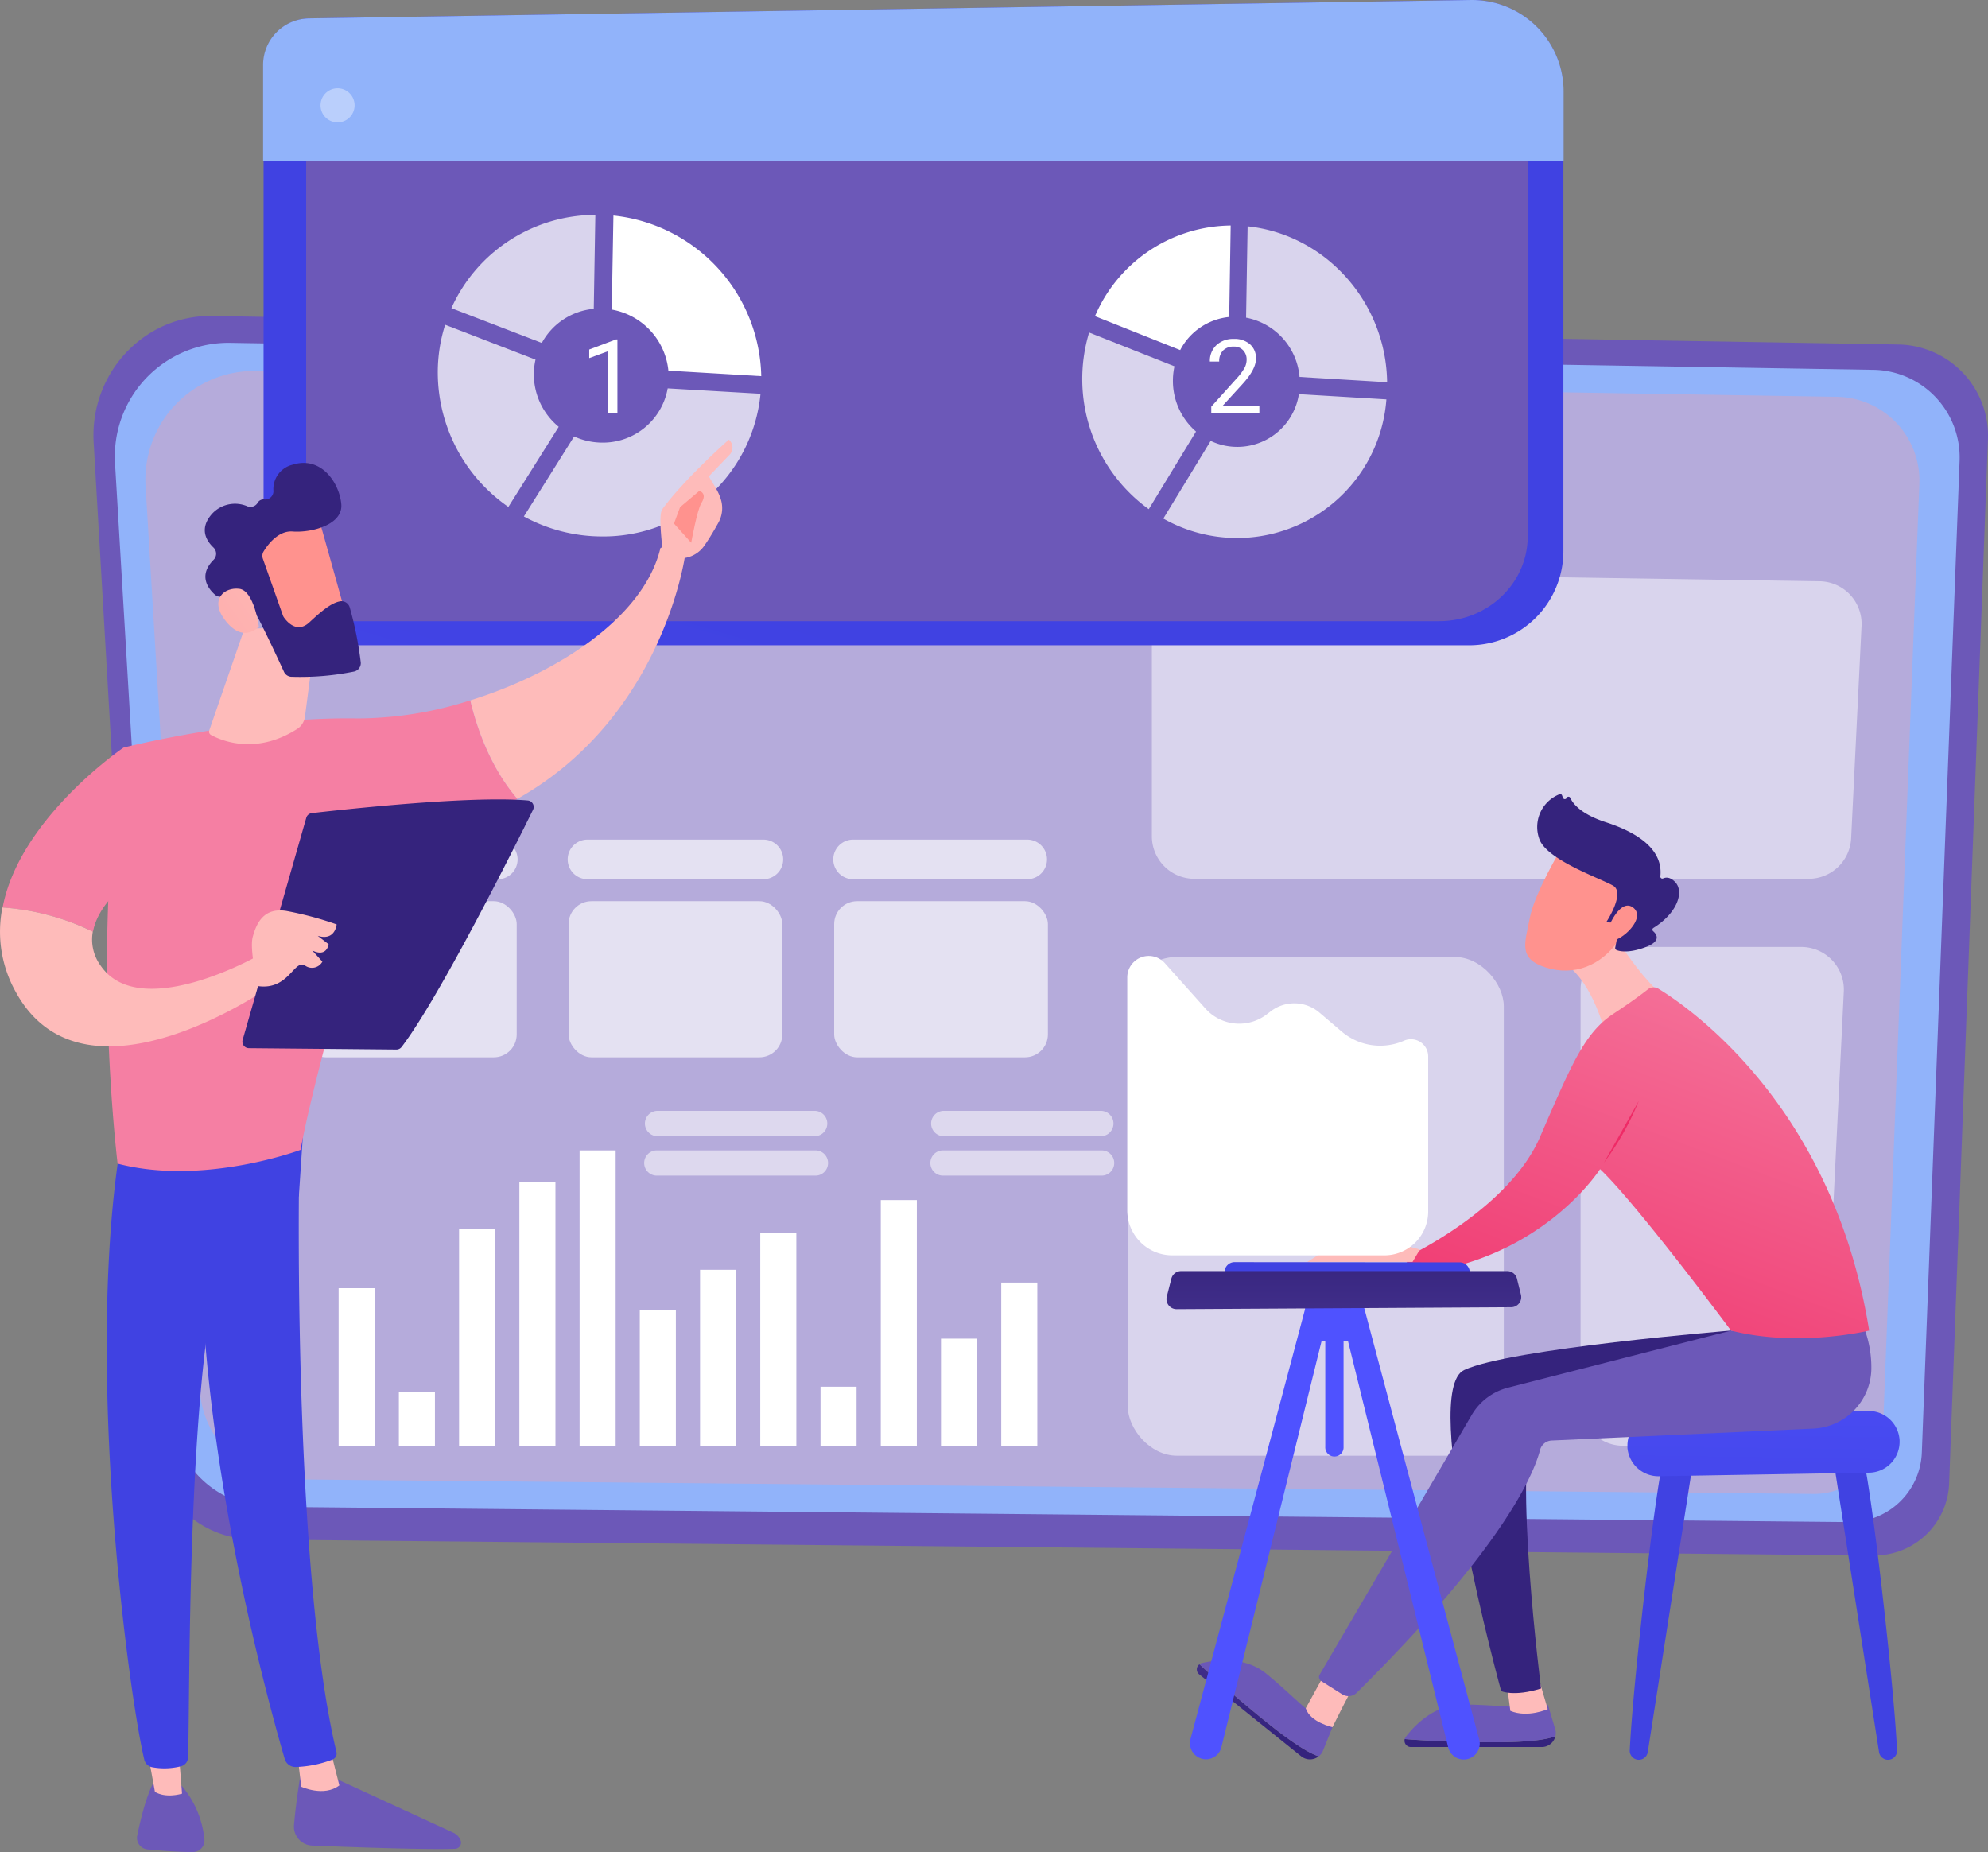 <svg xmlns="http://www.w3.org/2000/svg" xmlns:xlink="http://www.w3.org/1999/xlink" width="399" height="371.705" viewBox="0 0 399 371.705">
  <rect x="0" y="0" width="399" height="371.705" fill="#808080" stroke="none"/>
  <defs>
    <linearGradient id="linear-gradient" x1="3.38" y1="0.025" x2="2.592" y2="0.942" gradientUnits="objectBoundingBox">
      <stop offset="0" stop-color="#35237d"/>
      <stop offset="1" stop-color="#6c58b8"/>
    </linearGradient>
    <linearGradient id="linear-gradient-2" x1="-0.848" y1="2.768" x2="0.283" y2="0.86" gradientUnits="objectBoundingBox">
      <stop offset="0" stop-color="#4f52ff"/>
      <stop offset="1" stop-color="#4042e2"/>
    </linearGradient>
    <linearGradient id="linear-gradient-3" x1="157.078" y1="-0.484" x2="154.245" y2="6.016" xlink:href="#linear-gradient"/>
    <linearGradient id="linear-gradient-4" x1="620.46" y1="0.499" x2="621.46" y2="0.499" gradientUnits="objectBoundingBox">
      <stop offset="0" stop-color="#febbba"/>
      <stop offset="1" stop-color="#ff928e"/>
    </linearGradient>
    <linearGradient id="linear-gradient-5" x1="189.746" y1="0.031" x2="186.848" y2="0.887" xlink:href="#linear-gradient-2"/>
    <linearGradient id="linear-gradient-6" x1="389.777" y1="-2.224" x2="382.76" y2="5.386" xlink:href="#linear-gradient"/>
    <linearGradient id="linear-gradient-7" x1="719.087" y1="0.5" x2="720.088" y2="0.5" xlink:href="#linear-gradient-4"/>
    <linearGradient id="linear-gradient-8" x1="133.806" y1="-0.035" x2="131.764" y2="0.806" xlink:href="#linear-gradient-2"/>
    <linearGradient id="linear-gradient-9" x1="53.913" y1="14.653" x2="54.605" y2="13.669" gradientUnits="objectBoundingBox">
      <stop offset="0" stop-color="#f57fa3"/>
      <stop offset="1" stop-color="#ef2a66"/>
    </linearGradient>
    <linearGradient id="linear-gradient-10" x1="96.867" y1="-0.492" x2="97.213" y2="0.348" xlink:href="#linear-gradient-4"/>
    <linearGradient id="linear-gradient-11" x1="285.428" y1="0.04" x2="286.458" y2="1.768" xlink:href="#linear-gradient-4"/>
    <linearGradient id="linear-gradient-12" x1="691.866" y1="1.715" x2="689.99" y2="-0.451" xlink:href="#linear-gradient-4"/>
    <linearGradient id="linear-gradient-13" x1="135.237" y1="36.786" x2="136.974" y2="34.269" xlink:href="#linear-gradient-9"/>
    <linearGradient id="linear-gradient-14" x1="95.874" y1="0.5" x2="96.873" y2="0.5" xlink:href="#linear-gradient-4"/>
    <linearGradient id="linear-gradient-15" x1="89.948" y1="-0.063" x2="90.461" y2="2.427" xlink:href="#linear-gradient"/>
    <linearGradient id="linear-gradient-16" x1="307.913" y1="0.5" x2="308.912" y2="0.5" xlink:href="#linear-gradient-4"/>
    <linearGradient id="linear-gradient-17" x1="242.892" y1="0.501" x2="243.893" y2="0.501" xlink:href="#linear-gradient-4"/>
    <linearGradient id="linear-gradient-18" x1="121.167" y1="67.321" x2="119.95" y2="68.616" xlink:href="#linear-gradient-4"/>
    <linearGradient id="linear-gradient-19" x1="86.588" y1="44.285" x2="87.633" y2="44.285" xlink:href="#linear-gradient"/>
    <linearGradient id="linear-gradient-20" x1="2.182" y1="-0.829" x2="-4.857" y2="4.856" xlink:href="#linear-gradient-4"/>
    <linearGradient id="linear-gradient-21" x1="192.142" y1="-0.13" x2="188.759" y2="1.464" xlink:href="#linear-gradient-2"/>
    <linearGradient id="linear-gradient-22" x1="198.17" y1="0.127" x2="194.786" y2="1.721" xlink:href="#linear-gradient-2"/>
    <linearGradient id="linear-gradient-23" x1="0.683" y1="-2.466" x2="0.353" y2="2.879" xlink:href="#linear-gradient-2"/>
    <linearGradient id="linear-gradient-24" x1="84.788" y1="0.5" x2="85.789" y2="0.5" xlink:href="#linear-gradient"/>
    <linearGradient id="linear-gradient-25" x1="85.463" y1="-6.695" x2="85.19" y2="0.843" xlink:href="#linear-gradient"/>
    <linearGradient id="linear-gradient-26" x1="310.919" y1="0.5" x2="311.918" y2="0.5" xlink:href="#linear-gradient-4"/>
    <linearGradient id="linear-gradient-27" x1="0.428" y1="0.663" x2="1.283" y2="-1.252" xlink:href="#linear-gradient"/>
    <linearGradient id="linear-gradient-28" x1="100.154" y1="-1.867" x2="99.844" y2="1.099" xlink:href="#linear-gradient"/>
    <linearGradient id="linear-gradient-29" x1="38.777" y1="0.5" x2="39.777" y2="0.5" xlink:href="#linear-gradient"/>
    <linearGradient id="linear-gradient-30" x1="268.754" y1="0.5" x2="269.755" y2="0.5" xlink:href="#linear-gradient-4"/>
    <linearGradient id="linear-gradient-31" x1="23.453" y1="0.132" x2="22.811" y2="1.227" xlink:href="#linear-gradient"/>
    <linearGradient id="linear-gradient-32" x1="122.187" y1="0.85" x2="122.42" y2="0.282" xlink:href="#linear-gradient-4"/>
    <linearGradient id="linear-gradient-33" x1="1.001" y1="-0.144" x2="0.266" y2="1.351" xlink:href="#linear-gradient-9"/>
    <linearGradient id="linear-gradient-34" x1="3.499" y1="-5.914" x2="0.666" y2="0.145" xlink:href="#linear-gradient-9"/>
    <linearGradient id="linear-gradient-35" x1="115.7" y1="0.5" x2="116.7" y2="0.5" xlink:href="#linear-gradient-4"/>
    <linearGradient id="linear-gradient-36" x1="182.095" y1="12.985" x2="181.054" y2="13.736" xlink:href="#linear-gradient-4"/>
    <linearGradient id="linear-gradient-37" x1="147.975" y1="10.027" x2="148.744" y2="10.921" xlink:href="#linear-gradient"/>
    <linearGradient id="linear-gradient-38" x1="736.505" y1="42.987" x2="732.275" y2="45.599" xlink:href="#linear-gradient-4"/>
    <linearGradient id="linear-gradient-39" x1="60.121" y1="-915.598" x2="58.893" y2="-901.371" xlink:href="#linear-gradient-2"/>
    <linearGradient id="linear-gradient-40" x1="95.826" y1="1.061" x2="95.992" y2="2.2" xlink:href="#linear-gradient-2"/>
    <linearGradient id="linear-gradient-41" x1="98.163" y1="1.048" x2="98.329" y2="2.187" xlink:href="#linear-gradient-2"/>
    <linearGradient id="linear-gradient-42" x1="224.889" y1="2.881" x2="225.274" y2="5.924" xlink:href="#linear-gradient-2"/>
    <linearGradient id="linear-gradient-43" x1="37.342" y1="-0.055" x2="37.225" y2="7.992" xlink:href="#linear-gradient"/>
  </defs>
  <g id="img1" transform="translate(-13.471 -42.067)">
    <g id="Layer_1" data-name="Layer 1" transform="translate(13.471 42.067)">
      <g id="Grupo_57273" data-name="Grupo 57273">
        <g id="Grupo_57255" data-name="Grupo 57255" transform="translate(18.753 63.419)">
          <g id="Grupo_57250" data-name="Grupo 57250">
            <path id="Trazado_116231" data-name="Trazado 116231" d="M397.681,121.216,59,115.489c-13.6-.225-24.584,11.463-23.772,25.4L46.876,341.381a20.653,20.653,0,0,0,20.2,19.669l325.557,3.213a15.03,15.03,0,0,0,15-14.633l7.774-209.238a18.3,18.3,0,0,0-17.725-19.176Z" transform="translate(-35.181 -115.486)" fill="url(#linear-gradient)"/>
            <path id="Trazado_116232" data-name="Trazado 116232" d="M393.159,127.146,63.343,121.729a22.813,22.813,0,0,0-23.15,24.186L51.518,336.625A19.867,19.867,0,0,0,71.2,355.344l317.014,3.066a14.486,14.486,0,0,0,14.607-13.924L410.4,145.423a17.587,17.587,0,0,0-17.241-18.278Z" transform="translate(-35.858 -116.336)" fill="#91b3fa"/>
          </g>
          <path id="Trazado_116233" data-name="Trazado 116233" d="M386.706,133.452,69.545,128.269a21.828,21.828,0,0,0-22.26,23.012L58.2,332.9A19.055,19.055,0,0,0,77.12,350.732l304.869,2.911a13.821,13.821,0,0,0,14.019-13.251l7.29-189.56a16.81,16.81,0,0,0-16.594-17.38Z" transform="translate(-36.825 -117.227)" fill="#b5abdb"/>
          <g id="Grupo_57254" data-name="Grupo 57254" transform="translate(41.872 51.303)">
            <g id="Grupo_57251" data-name="Grupo 57251" transform="translate(165.723)" opacity="0.49">
              <path id="Trazado_116234" data-name="Trazado 116234" d="M389.263,262.1h35.753a8.551,8.551,0,0,1,8.534,8.958l-4.068,83.028a8.534,8.534,0,0,1-8.534,8.12H389.263a8.534,8.534,0,0,1-8.543-8.534v-83.02a8.543,8.543,0,0,1,8.543-8.552Z" transform="translate(-289.84 -186.759)" fill="#fff"/>
              <path id="Trazado_116235" data-name="Trazado 116235" d="M289.765,174.88l125.38,1.944a8.543,8.543,0,0,1,8.4,8.958l-2.09,42.637a8.543,8.543,0,0,1-8.534,8.12H289.653a8.543,8.543,0,0,1-8.543-8.543V183.423a8.543,8.543,0,0,1,8.655-8.543Z" transform="translate(-276.273 -174.879)" fill="#fff"/>
              <rect id="Rectángulo_6361" data-name="Rectángulo 6361" width="75.47" height="100.106" rx="9.89" transform="translate(0 77.345)" fill="#fff"/>
            </g>
            <g id="Grupo_57252" data-name="Grupo 57252" transform="translate(0 53.794)" opacity="0.64">
              <path id="Trazado_116236" data-name="Trazado 116236" d="M211.234,237.159h34.949a3.973,3.973,0,0,1,0,7.938H211.234a3.973,3.973,0,1,1,0-7.938Z" transform="translate(-100.466 -237.155)" fill="#fff"/>
              <path id="Trazado_116237" data-name="Trazado 116237" d="M149.524,237.159h34.949a3.973,3.973,0,1,1,0,7.938H149.524a3.973,3.973,0,1,1,0-7.938Z" transform="translate(-92.061 -237.155)" fill="#fff"/>
              <path id="Trazado_116238" data-name="Trazado 116238" d="M122.764,245.1H87.814a3.973,3.973,0,1,1,0-7.938h34.949a3.973,3.973,0,1,1,0,7.938Z" transform="translate(-83.656 -237.155)" fill="#fff"/>
              <rect id="Rectángulo_6362" data-name="Rectángulo 6362" width="42.896" height="31.339" rx="4.6" transform="translate(106.795 12.357)" fill="#fff"/>
              <rect id="Rectángulo_6363" data-name="Rectángulo 6363" width="42.896" height="31.339" rx="4.6" transform="translate(53.49 12.357)" fill="#fff"/>
              <rect id="Rectángulo_6364" data-name="Rectángulo 6364" width="42.896" height="31.339" rx="4.6" transform="translate(0.185 12.357)" fill="#fff"/>
            </g>
            <g id="Grupo_57253" data-name="Grupo 57253" transform="translate(7.337 116.173)">
              <rect id="Rectángulo_6365" data-name="Rectángulo 6365" width="7.239" height="32.747" transform="translate(140.229 59.274) rotate(180)" fill="#fff"/>
              <rect id="Rectángulo_6366" data-name="Rectángulo 6366" width="7.239" height="21.491" transform="translate(128.136 59.274) rotate(180)" fill="#fff"/>
              <rect id="Rectángulo_6367" data-name="Rectángulo 6367" width="7.239" height="49.306" transform="translate(116.051 59.274) rotate(180)" fill="#fff"/>
              <rect id="Rectángulo_6368" data-name="Rectángulo 6368" width="7.239" height="11.843" transform="translate(103.958 59.274) rotate(180)" fill="#fff"/>
              <rect id="Rectángulo_6369" data-name="Rectángulo 6369" width="7.239" height="42.715" transform="translate(91.865 59.274) rotate(180)" fill="#fff"/>
              <rect id="Rectángulo_6370" data-name="Rectángulo 6370" width="7.239" height="35.321" transform="translate(79.78 59.282) rotate(180)" fill="#fff"/>
              <rect id="Rectángulo_6371" data-name="Rectángulo 6371" width="7.239" height="27.279" transform="translate(67.687 59.274) rotate(180)" fill="#fff"/>
              <rect id="Rectángulo_6372" data-name="Rectángulo 6372" width="7.239" height="59.274" transform="translate(55.603 59.274) rotate(180)" fill="#fff"/>
              <rect id="Rectángulo_6373" data-name="Rectángulo 6373" width="7.239" height="53.003" transform="translate(43.518 59.274) rotate(180)" fill="#fff"/>
              <rect id="Rectángulo_6374" data-name="Rectángulo 6374" width="7.239" height="43.518" transform="translate(31.416 59.274) rotate(180)" fill="#fff"/>
              <rect id="Rectángulo_6375" data-name="Rectángulo 6375" width="7.239" height="10.746" transform="translate(19.332 59.274) rotate(180)" fill="#fff"/>
              <rect id="Rectángulo_6376" data-name="Rectángulo 6376" width="7.239" height="31.624" transform="translate(7.239 59.282) rotate(180)" fill="#fff"/>
            </g>
            <path id="Trazado_116239" data-name="Trazado 116239" d="M232.171,309.37h31.84a2.531,2.531,0,1,1,0,5.062h-31.84a2.531,2.531,0,0,1,0-5.062Z" transform="translate(-103.539 -193.197)" fill="#fff" opacity="0.54"/>
            <path id="Trazado_116240" data-name="Trazado 116240" d="M232.193,300.19h31.84a2.54,2.54,0,0,1,0,5.07h-31.84a2.54,2.54,0,0,1,0-5.07Z" transform="translate(-103.561 -191.947)" fill="#fff" opacity="0.54"/>
            <path id="Trazado_116241" data-name="Trazado 116241" d="M165.681,309.37h31.84a2.531,2.531,0,0,1,0,5.062h-31.84a2.531,2.531,0,1,1,0-5.062Z" transform="translate(-94.483 -193.197)" fill="#fff" opacity="0.54"/>
            <path id="Trazado_116242" data-name="Trazado 116242" d="M165.7,300.19h31.84a2.54,2.54,0,0,1,0,5.07H165.7a2.54,2.54,0,0,1,0-5.07Z" transform="translate(-94.505 -191.947)" fill="#fff" opacity="0.54"/>
          </g>
        </g>
        <g id="Grupo_57260" data-name="Grupo 57260" transform="translate(52.803)">
          <g id="Grupo_57256" data-name="Grupo 57256">
            <path id="Trazado_116243" data-name="Trazado 116243" d="M316.686,171.579H84.03a9.32,9.32,0,0,1-9.32-9.32V55.148a9.312,9.312,0,0,1,9.174-9.389L316.945,42.07a18.356,18.356,0,0,1,18.649,18.356v92.21a18.908,18.908,0,0,1-18.909,18.943Z" transform="translate(-74.615 -42.067)" fill="url(#linear-gradient-2)"/>
            <path id="Trazado_116244" data-name="Trazado 116244" d="M312,168.006H93.378a8.638,8.638,0,0,1-8.768-8.4V63.071a8.577,8.577,0,0,1,8.638-8.4L312.264,51.35c9.631-.147,17.518,7.3,17.518,16.533v83.08C329.773,160.378,321.817,168.006,312,168.006Z" transform="translate(-75.963 -43.331)" fill="#6c58b8"/>
            <path id="Trazado_116245" data-name="Trazado 116245" d="M335.622,74.453V60.425A18.373,18.373,0,0,0,316.956,42.07L83.825,45.758a9.364,9.364,0,0,0-9.225,9.32V74.453Z" transform="translate(-74.6 -42.067)" fill="#91b3fa"/>
            <circle id="Elipse_4454" data-name="Elipse 4454" cx="3.421" cy="3.421" r="3.421" transform="translate(10.832 23.685) rotate(-76.72)" fill="#fff" opacity="0.37"/>
          </g>
          <g id="Grupo_57259" data-name="Grupo 57259" transform="translate(35.062 43.132)">
            <g id="Grupo_57257" data-name="Grupo 57257">
              <path id="Trazado_116246" data-name="Trazado 116246" d="M136.5,117.7a13.216,13.216,0,0,1,10.426-6.841L147.244,92a31.762,31.762,0,0,0-28.894,18.718Z" transform="translate(-115.62 -92)" fill="#fff" opacity="0.74"/>
              <path id="Trazado_116247" data-name="Trazado 116247" d="M155.61,111.024a13.821,13.821,0,0,1,11.368,12.257l18.641,1.106A33.127,33.127,0,0,0,155.947,92.15Z" transform="translate(-120.695 -92.02)" fill="#fff"/>
              <path id="Trazado_116248" data-name="Trazado 116248" d="M164.058,132.31a13.207,13.207,0,0,1-13.251,10.884,13.735,13.735,0,0,1-5.528-1.235L135.19,158.017a32.885,32.885,0,0,0,15.617,4.008A31.693,31.693,0,0,0,182.69,133.39Z" transform="translate(-117.914 -97.49)" fill="#fff" opacity="0.74"/>
              <path id="Trazado_116249" data-name="Trazado 116249" d="M129.356,154.086l10.106-16.075a13.657,13.657,0,0,1-4.993-10.521,13.371,13.371,0,0,1,.337-2.963l-18.14-7a31.736,31.736,0,0,0-1.477,9.605A32.868,32.868,0,0,0,129.356,154.086Z" transform="translate(-115.19 -95.477)" fill="#fff" opacity="0.74"/>
            </g>
            <g id="Grupo_57258" data-name="Grupo 57258" transform="translate(129.344 2.134)">
              <path id="Trazado_116250" data-name="Trazado 116250" d="M284.993,119.468a12.491,12.491,0,0,1,9.839-6.643l.294-18.356a29.939,29.939,0,0,0-27.236,18.192Z" transform="translate(-265.332 -94.47)" fill="#fff"/>
              <path id="Trazado_116251" data-name="Trazado 116251" d="M303,112.99a13.242,13.242,0,0,1,10.728,11.894l17.578,1.062c-.216-16.136-12.413-29.654-28-31.287Z" transform="translate(-270.114 -94.496)" fill="#fff" opacity="0.74"/>
              <path id="Trazado_116252" data-name="Trazado 116252" d="M310.98,133.65a12.508,12.508,0,0,1-17.708,9.381l-9.5,15.592A30.055,30.055,0,0,0,328.541,134.7Z" transform="translate(-267.495 -99.806)" fill="#fff" opacity="0.74"/>
              <path id="Trazado_116253" data-name="Trazado 116253" d="M278.267,154.806l9.5-15.6a13.432,13.432,0,0,1-4.639-10.219,13.65,13.65,0,0,1,.311-2.876l-17.129-6.781a32.228,32.228,0,0,0,12,35.476Z" transform="translate(-264.928 -97.856)" fill="#fff" opacity="0.74"/>
            </g>
          </g>
        </g>
        <g id="Grupo_57265" data-name="Grupo 57265" transform="translate(0 88.239)">
          <path id="Trazado_116254" data-name="Trazado 116254" d="M83.246,453.29s-.985,5.572-1.468,11.083a3.809,3.809,0,0,0,3.645,4.12c7.342.3,23.055.864,28.687.648a1.235,1.235,0,0,0,1.088-1.728,2.79,2.79,0,0,0-1.417-1.494L87.868,454Z" transform="translate(-22.773 -186.316)" fill="url(#linear-gradient-3)"/>
          <path id="Trazado_116255" data-name="Trazado 116255" d="M82.55,449.338l.786,6.669s4.552,2.116,7.653-.268l-1.883-7.429Z" transform="translate(-22.88 -185.638)" fill="url(#linear-gradient-4)"/>
          <path id="Trazado_116256" data-name="Trazado 116256" d="M79.991,304.479c-.346,1.728-1.84,86.829,7.256,124.966a1.287,1.287,0,0,1-.752,1.5,22.641,22.641,0,0,1-7.411,1.512,2.246,2.246,0,0,1-2.211-1.607c-2.591-8.845-15.056-53.175-16.68-95.519-1.823-47.319,0-1.607,0-1.607l1.062-29.257Z" transform="translate(-19.724 -166.046)" fill="url(#linear-gradient-5)"/>
          <path id="Trazado_116257" data-name="Trazado 116257" d="M48.436,456.66s-1.563,2.807-3.084,10.279a2.324,2.324,0,0,0,2.039,2.781c2.427.233,6.159.544,9.148.518a2.306,2.306,0,0,0,2.289-2.591,19.487,19.487,0,0,0-4.552-10.694Z" transform="translate(-17.807 -186.775)" fill="url(#linear-gradient-6)"/>
          <path id="Trazado_116258" data-name="Trazado 116258" d="M47.34,446.669l1.84,10.081s1.831,1.356,5.442.371l-.864-10.841Z" transform="translate(-18.084 -185.361)" fill="url(#linear-gradient-7)"/>
          <path id="Trazado_116259" data-name="Trazado 116259" d="M41.112,306.764c-7.394,44.9,1.615,111,4.7,123.895a2.013,2.013,0,0,0,1.633,1.529,13.432,13.432,0,0,0,5.813-.225,1.866,1.866,0,0,0,1.33-1.728c.415-10.461-.328-74.641,6.608-100a5.7,5.7,0,0,1,2.185-3.17l13.449-9.5L77.866,302.1Z" transform="translate(-16.849 -165.724)" fill="url(#linear-gradient-8)"/>
          <g id="Grupo_57261" data-name="Grupo 57261" transform="translate(21.484 21.444)">
            <path id="Trazado_116260" data-name="Trazado 116260" d="M88.527,208.427c-22.295-.371-46.9,5.857-46.9,5.857-6.643,38.776-1.166,83.495-1.166,83.495,17.276,4.526,36.729-2.764,36.729-2.764,2.876-16.2,16.257-61.822,16.257-61.822a73.32,73.32,0,0,0,27.253-8.638c-5.632-6.539-8.292-14.849-9.45-19.764A74.666,74.666,0,0,1,88.527,208.427Z" transform="translate(-38.343 -173.914)" fill="url(#linear-gradient-9)"/>
            <path id="Trazado_116261" data-name="Trazado 116261" d="M165.871,170.734a4.258,4.258,0,0,0-4.958-1.391c-3.282,13.821-20.489,25.093-38.163,30.587,1.157,4.915,3.818,13.225,9.45,19.764C161.535,203.2,165.871,170.734,165.871,170.734Z" transform="translate(-49.84 -169.046)" fill="url(#linear-gradient-10)"/>
          </g>
          <g id="Grupo_57262" data-name="Grupo 57262" transform="translate(132.555)">
            <path id="Trazado_116262" data-name="Trazado 116262" d="M171.361,168.026c.225.734-2.427,1.84-3.991-1.14-.052-1.425-.924-7.541-.069-8.707,4.544-6.193,13.354-13.959,13.354-13.959a2.1,2.1,0,0,1,.259,2.911l-4.267,4.449c.864,1.615,1.978,2.98,2.488,4.932a5.977,5.977,0,0,1-.6,4.414c-.752,1.348-1.771,3.11-2.738,4.483A5.908,5.908,0,0,1,171.361,168.026Z" transform="translate(-166.927 -144.22)" fill="url(#linear-gradient-11)"/>
            <path id="Trazado_116263" data-name="Trazado 116263" d="M175.194,156.09l-3.9,3.3-1.218,3.291,3.455,3.853s1.166-6.53,2.03-7.938S176.057,156.5,175.194,156.09Z" transform="translate(-167.357 -145.837)" fill="url(#linear-gradient-12)"/>
          </g>
          <path id="Trazado_116264" data-name="Trazado 116264" d="M46.878,237.385,38.327,215.79S17.466,229.948,14.08,247.88a49.3,49.3,0,0,1,18.14,4.855C33.723,244.261,46.878,237.385,46.878,237.385Z" transform="translate(-13.554 -153.968)" fill="url(#linear-gradient-13)"/>
          <path id="Trazado_116265" data-name="Trazado 116265" d="M65,262.75s-23.383,13.216-31.269,1.935a8.888,8.888,0,0,1-1.633-6.91,49.3,49.3,0,0,0-18.14-4.855,24.731,24.731,0,0,0,2.686,16.974c13.864,25.3,51.448-1.356,51.448-1.356Z" transform="translate(-13.471 -159.025)" fill="url(#linear-gradient-14)"/>
          <g id="Grupo_57263" data-name="Grupo 57263" transform="translate(48.65 72.208)">
            <path id="Trazado_116266" data-name="Trazado 116266" d="M69.851,276.045,82.618,231.49a1.3,1.3,0,0,1,1.1-.924c2.306-.268,9.009-1.019,16.74-1.676,9.32-.786,20.135-1.425,26.6-.864a1.3,1.3,0,0,1,1.062,1.874c-3.671,7.437-18.8,37.7-26.372,47.6a1.322,1.322,0,0,1-1.054.518l-29.6-.276a1.313,1.313,0,0,1-1.244-1.7Z" transform="translate(-69.792 -227.813)" fill="url(#linear-gradient-15)"/>
            <path id="Trazado_116267" data-name="Trazado 116267" d="M73.236,268.8s-1.779-7.308-1.062-9.9,2.108-5.926,6.738-5.183a68.006,68.006,0,0,1,10.1,2.7s-.276,3.377-3.8,2.289l2.185,1.684s-.311,2.7-3.282,1.261l2.03,2.237a2.367,2.367,0,0,1-3.455.8C80.492,263.25,79.438,269.676,73.236,268.8Z" transform="translate(-70.093 -231.327)" fill="url(#linear-gradient-16)"/>
          </g>
          <path id="Trazado_116268" data-name="Trazado 116268" d="M69.167,188.07l-7.092,20.515a.752.752,0,0,0,.337.864c1.935,1.062,8.9,4.155,17.276-1.166a3.455,3.455,0,0,0,1.607-2.488L83.6,188.07Z" transform="translate(-20.087 -150.192)" fill="url(#linear-gradient-17)"/>
          <g id="Grupo_57264" data-name="Grupo 57264" transform="translate(41.104 4.672)">
            <path id="Trazado_116269" data-name="Trazado 116269" d="M84.7,161.324c.207.294,6.574,23.323,6.574,23.323l-13.216,3.36L68.78,167.069S81.21,156.383,84.7,161.324Z" transform="translate(-62.108 -151.044)" fill="url(#linear-gradient-18)"/>
            <path id="Trazado_116270" data-name="Trazado 116270" d="M72.7,168.832l4.025,11.393a1.632,1.632,0,0,0,.207.406c.544.777,2.591,3.308,5.079,1.028,2.229-2.064,4.319-3.922,6.211-4.259a1.728,1.728,0,0,1,1.918,1.209,72.325,72.325,0,0,1,2.22,11.074A1.728,1.728,0,0,1,91,191.5a54.489,54.489,0,0,1-12.629,1.045,1.728,1.728,0,0,1-1.417-.976c-1.261-2.747-5.122-11.065-6.556-13.225-1.348-2.03-4.647-1.969-6.047-1.849a1.728,1.728,0,0,1-1.244-.406c-1.209-1.062-3.516-3.775-.276-7.023a1.728,1.728,0,0,0,0-2.427c-1.4-1.313-2.885-3.637-.561-6.513a6.254,6.254,0,0,1,7.377-1.771,1.676,1.676,0,0,0,2.03-.751,1.348,1.348,0,0,1,1.373-.639,1.658,1.658,0,0,0,1.779-1.728,5.036,5.036,0,0,1,3.887-5.261c5.779-1.8,9.381,3.775,9.735,7.938s-6.047,5.762-9.761,5.476c-2.851-.216-4.967,2.591-5.813,3.973A1.728,1.728,0,0,0,72.7,168.832Z" transform="translate(-61.056 -149.629)" fill="url(#linear-gradient-19)"/>
            <path id="Trazado_116271" data-name="Trazado 116271" d="M72.329,186.45s-.924-7.221-3.93-7.576-5.934,2.116-2.946,6.168C69.21,190.087,72.329,186.45,72.329,186.45Z" transform="translate(-61.485 -153.608)" fill="url(#linear-gradient-20)"/>
          </g>
        </g>
        <g id="Grupo_57272" data-name="Grupo 57272" transform="translate(234.118 159.384)">
          <g id="Grupo_57266" data-name="Grupo 57266" transform="translate(92.517 123.814)">
            <path id="Trazado_116272" data-name="Trazado 116272" d="M445.291,380.49c1.244,1.84,6.185,43.484,6.962,58.868a1.823,1.823,0,0,1-3.628.363l-9.035-57.874Z" transform="translate(-398.144 -371.359)" fill="url(#linear-gradient-21)"/>
            <path id="Trazado_116273" data-name="Trazado 116273" d="M399.111,380.49c-1.244,1.84-6.185,43.484-6.962,58.868a1.823,1.823,0,0,0,3.628.363l9.035-57.874Z" transform="translate(-391.682 -371.359)" fill="url(#linear-gradient-22)"/>
            <path id="Trazado_116274" data-name="Trazado 116274" d="M446.228,375.8v.449a6.2,6.2,0,0,1-6.314,6.047l-41.765.708a6.254,6.254,0,0,1-6.539-5.667v-.415a6.176,6.176,0,0,1,6.3-6.254l41.791-.743A6.211,6.211,0,0,1,446.228,375.8Z" transform="translate(-391.609 -369.92)" fill="url(#linear-gradient-23)"/>
          </g>
          <g id="Grupo_57270" data-name="Grupo 57270" transform="translate(6.089 0)">
            <g id="Grupo_57267" data-name="Grupo 57267" transform="translate(41.683 182.716)">
              <path id="Trazado_116275" data-name="Trazado 116275" d="M357.915,446.7c7.429,0,10.711-.639,12.18-1.218a2.816,2.816,0,0,1-2.738,2.177H341.088a1.278,1.278,0,0,1-1.235-1.607C342.851,446.292,349.208,446.7,357.915,446.7Z" transform="translate(-339.81 -439.113)" fill="url(#linear-gradient-24)"/>
              <path id="Trazado_116276" data-name="Trazado 116276" d="M339.86,445.046a1.2,1.2,0,0,1,.216-.449c2-2.591,6.047-6.565,11.488-6.487,8.007.112,10.8.976,17.025.043l1.468,4.872a2.772,2.772,0,0,1,.043,1.451c-1.469.579-4.751,1.218-12.18,1.218C349.215,445.694,342.857,445.288,339.86,445.046Z" transform="translate(-339.817 -438.109)" fill="url(#linear-gradient-25)"/>
            </g>
            <path id="Trazado_116277" data-name="Trazado 116277" d="M369.992,432.09l1.805,6.133s-3.991,1.814-7.506.354l-.691-5.312Z" transform="translate(-301.367 -254.573)" fill="url(#linear-gradient-26)"/>
            <g id="Grupo_57268" data-name="Grupo 57268" transform="translate(0 173.851)">
              <path id="Trazado_116278" data-name="Trazado 116278" d="M305.76,440.561c5.787,4.647,8.742,6.211,10.253,6.686a2.825,2.825,0,0,1-3.5,0l-20.481-16.455a1.27,1.27,0,0,1,.043-2.021C294.272,430.8,298.979,435.1,305.76,440.561Z" transform="translate(-291.554 -427.972)" fill="url(#linear-gradient-27)"/>
              <path id="Trazado_116279" data-name="Trazado 116279" d="M292.17,428.618a1.278,1.278,0,0,1,.449-.216c3.153-.726,8.785-1.322,13,2.159,6.176,5.105,7.774,7.532,13.242,10.7l-1.892,4.7a2.782,2.782,0,0,1-.864,1.157c-1.512-.475-4.466-2.039-10.253-6.686C299.063,434.976,294.355,430.674,292.17,428.618Z" transform="translate(-291.638 -427.846)" fill="url(#linear-gradient-28)"/>
            </g>
            <path id="Trazado_116280" data-name="Trazado 116280" d="M406.794,351.23s-44.451,3.628-53.555,7.921,7.429,64.439,7.429,64.439,2.479,1.192,8.007-.518c0,0-5.667-44.408-1.451-54.031l48.131-7.878Z" transform="translate(-299.583 -243.56)" fill="url(#linear-gradient-29)"/>
            <path id="Trazado_116281" data-name="Trazado 116281" d="M326.638,433.186c-.406.371-4.414,8.448-4.414,8.448s-4.457-.959-5.364-3.783l4.008-7.29Z" transform="translate(-295.001 -254.365)" fill="url(#linear-gradient-30)"/>
            <path id="Trazado_116282" data-name="Trazado 116282" d="M429.409,350.8a22.457,22.457,0,0,1,1.391,8.12,12.2,12.2,0,0,1-11.635,11.921l-52.528,2.4a2.522,2.522,0,0,0-2.324,1.892c-1.235,4.777-7.273,19.444-36.781,48.718a2.375,2.375,0,0,1-2.937.32l-4.207-2.652a.959.959,0,0,1-.311-1.3l30.6-52.251a11.817,11.817,0,0,1,7.2-5.338l44.788-11.454Z" transform="translate(-295.421 -243.501)" fill="url(#linear-gradient-31)"/>
            <path id="Trazado_116283" data-name="Trazado 116283" d="M385.247,256.31s5.632,9.951,11.368,14.78l-11.86,6.617s-2.669-10.538-8.785-13.622Z" transform="translate(-303.052 -230.632)" fill="url(#linear-gradient-32)"/>
            <path id="Trazado_116284" data-name="Trazado 116284" d="M433.078,340.369s-14.184,3.455-27.728,0c0,0-18.943-25.473-26.277-32.4,0,0-11.7,18.451-37.722,21.068l-1.451-3.248s20.731-9.554,27.1-24.23,8.94-20.93,14.745-24.765c3.619-2.384,5.779-4.008,6.91-4.9a1.848,1.848,0,0,1,2.125-.138C396.928,275.506,425.9,295.356,433.078,340.369Z" transform="translate(-298.139 -232.699)" fill="url(#linear-gradient-33)"/>
            <path id="Trazado_116285" data-name="Trazado 116285" d="M393.154,297.86a56.261,56.261,0,0,1-7.014,12.43Z" transform="translate(-304.437 -236.291)" fill="url(#linear-gradient-34)"/>
            <path id="Trazado_116286" data-name="Trazado 116286" d="M339.827,331.925l-2.928-.777-8.9-2.065a4.1,4.1,0,0,0-3.127.527l-7.645,4.811h21.12Z" transform="translate(-295.051 -240.529)" fill="url(#linear-gradient-35)"/>
            <g id="Grupo_57269" data-name="Grupo 57269" transform="translate(65.916)">
              <path id="Trazado_116287" data-name="Trazado 116287" d="M375.2,239s-5.468,9.1-6.418,14.123-2.47,8.172,3.248,9.96,11.039-.475,14.374-5.183c0,0,5.183-7.221,4.69-10.53S375.2,239,375.2,239Z" transform="translate(-367.864 -228.274)" fill="url(#linear-gradient-36)"/>
              <path id="Trazado_116288" data-name="Trazado 116288" d="M385.261,252.356l-.743-.1s3.878-5.857,1.339-7.308-12.862-5.01-14.685-9.079a7.069,7.069,0,0,1,3.982-9.277.389.389,0,0,1,.475.25l.181.492a.4.4,0,0,0,.743,0,.4.4,0,0,1,.726,0c.553,1.218,2.211,3.3,7.178,4.906,7.049,2.289,11.445,5.839,10.9,10.849a.4.4,0,0,0,.57.406c.579-.251,1.451-.294,2.47.812,1.728,1.935.38,6.15-4.44,9.139a.4.4,0,0,0-.06.639c.717.613,1.728,2-1.529,3.222s-5.183.864-5.822.561a.415.415,0,0,1-.25-.458l.864-4.388a.406.406,0,0,0-.337-.475Z" transform="translate(-368.239 -226.583)" fill="url(#linear-gradient-37)"/>
              <path id="Trazado_116289" data-name="Trazado 116289" d="M387.22,256.791s2.4-5.952,4.993-3.861-2.35,6.712-4.6,6.651Z" transform="translate(-370.5 -230.111)" fill="url(#linear-gradient-38)"/>
            </g>
          </g>
          <path id="Trazado_116290" data-name="Trazado 116290" d="M345.369,339.432h-.1l-45.125-.069a2.021,2.021,0,1,1,0-4.034l45.116.043a2.021,2.021,0,0,1,.1,4.034Z" transform="translate(-286.341 -241.394)" fill="url(#linear-gradient-39)"/>
          <g id="Grupo_57271" data-name="Grupo 57271" transform="translate(0 95.732)">
            <path id="Trazado_116291" data-name="Trazado 116291" d="M329.058,342.7c.2.821,19,71.427,23.8,89.325a3.213,3.213,0,1,1-6.211,1.633l-20.9-84.739Z" transform="translate(-290.122 -338.13)" fill="url(#linear-gradient-40)"/>
            <path id="Trazado_116292" data-name="Trazado 116292" d="M313.87,342.7c-.19.821-19,71.427-23.8,89.325a3.248,3.248,0,0,0,3.1,4.094,3.213,3.213,0,0,0,3.11-2.462l20.9-84.739Z" transform="translate(-285.248 -338.13)" fill="url(#linear-gradient-41)"/>
            <path id="Trazado_116293" data-name="Trazado 116293" d="M316.74,340h11.722v9.415a2.436,2.436,0,0,1-2.419,2.453h-1.607v21.146a1.84,1.84,0,1,1-3.671,0v-21.12h-.812a3.231,3.231,0,0,1-3.213-3.257Z" transform="translate(-288.895 -337.763)" fill="url(#linear-gradient-42)"/>
            <path id="Trazado_116294" data-name="Trazado 116294" d="M352.9,337.41H287.429a2.013,2.013,0,0,0-1.944,1.52l-.916,3.585a2.03,2.03,0,0,0,1.961,2.54l67.178-.389a2.03,2.03,0,0,0,1.935-2.531l-.795-3.187A2.013,2.013,0,0,0,352.9,337.41Z" transform="translate(-284.505 -337.41)" fill="url(#linear-gradient-43)"/>
          </g>
        </g>
        <path id="Trazado_116295" data-name="Trazado 116295" d="M335.787,284.376v31.1a8.8,8.8,0,0,1-8.8,8.8H284.425a9.035,9.035,0,0,1-9.035-9.035V268.431a4.319,4.319,0,0,1,7.489-2.859l8.223,9.191a9.079,9.079,0,0,0,12.292,1.14l.786-.6a7.774,7.774,0,0,1,9.761.233l4.5,3.835a11.912,11.912,0,0,0,12.482,1.831h0a3.455,3.455,0,0,1,4.863,3.179Z" transform="translate(-49.145 -72.32)" fill="#fff"/>
      </g>
      <path id="Trazado_116296" data-name="Trazado 116296" d="M156.038,135.78h-1.883V123.3l-3.775,1.391v-1.728l5.364-2.021h.294Z" transform="translate(-32.119 -52.81)" fill="#fff"/>
      <path id="Trazado_116297" data-name="Trazado 116297" d="M304.522,135.763h-9.657v-1.348l5.1-5.667a11.764,11.764,0,0,0,1.564-2.09,3.524,3.524,0,0,0,.432-1.667,2.643,2.643,0,0,0-.7-1.892,2.445,2.445,0,0,0-1.857-.743,2.92,2.92,0,0,0-2.177.795,3.041,3.041,0,0,0-.769,2.211h-1.874a4.319,4.319,0,0,1,1.3-3.282,4.88,4.88,0,0,1,3.516-1.261,4.682,4.682,0,0,1,3.248,1.08,3.68,3.68,0,0,1,1.192,2.868q0,2.177-2.773,5.183l-3.948,4.319h7.4Z" transform="translate(-51.758 -52.793)" fill="#fff"/>
    </g>
  </g>
</svg>
